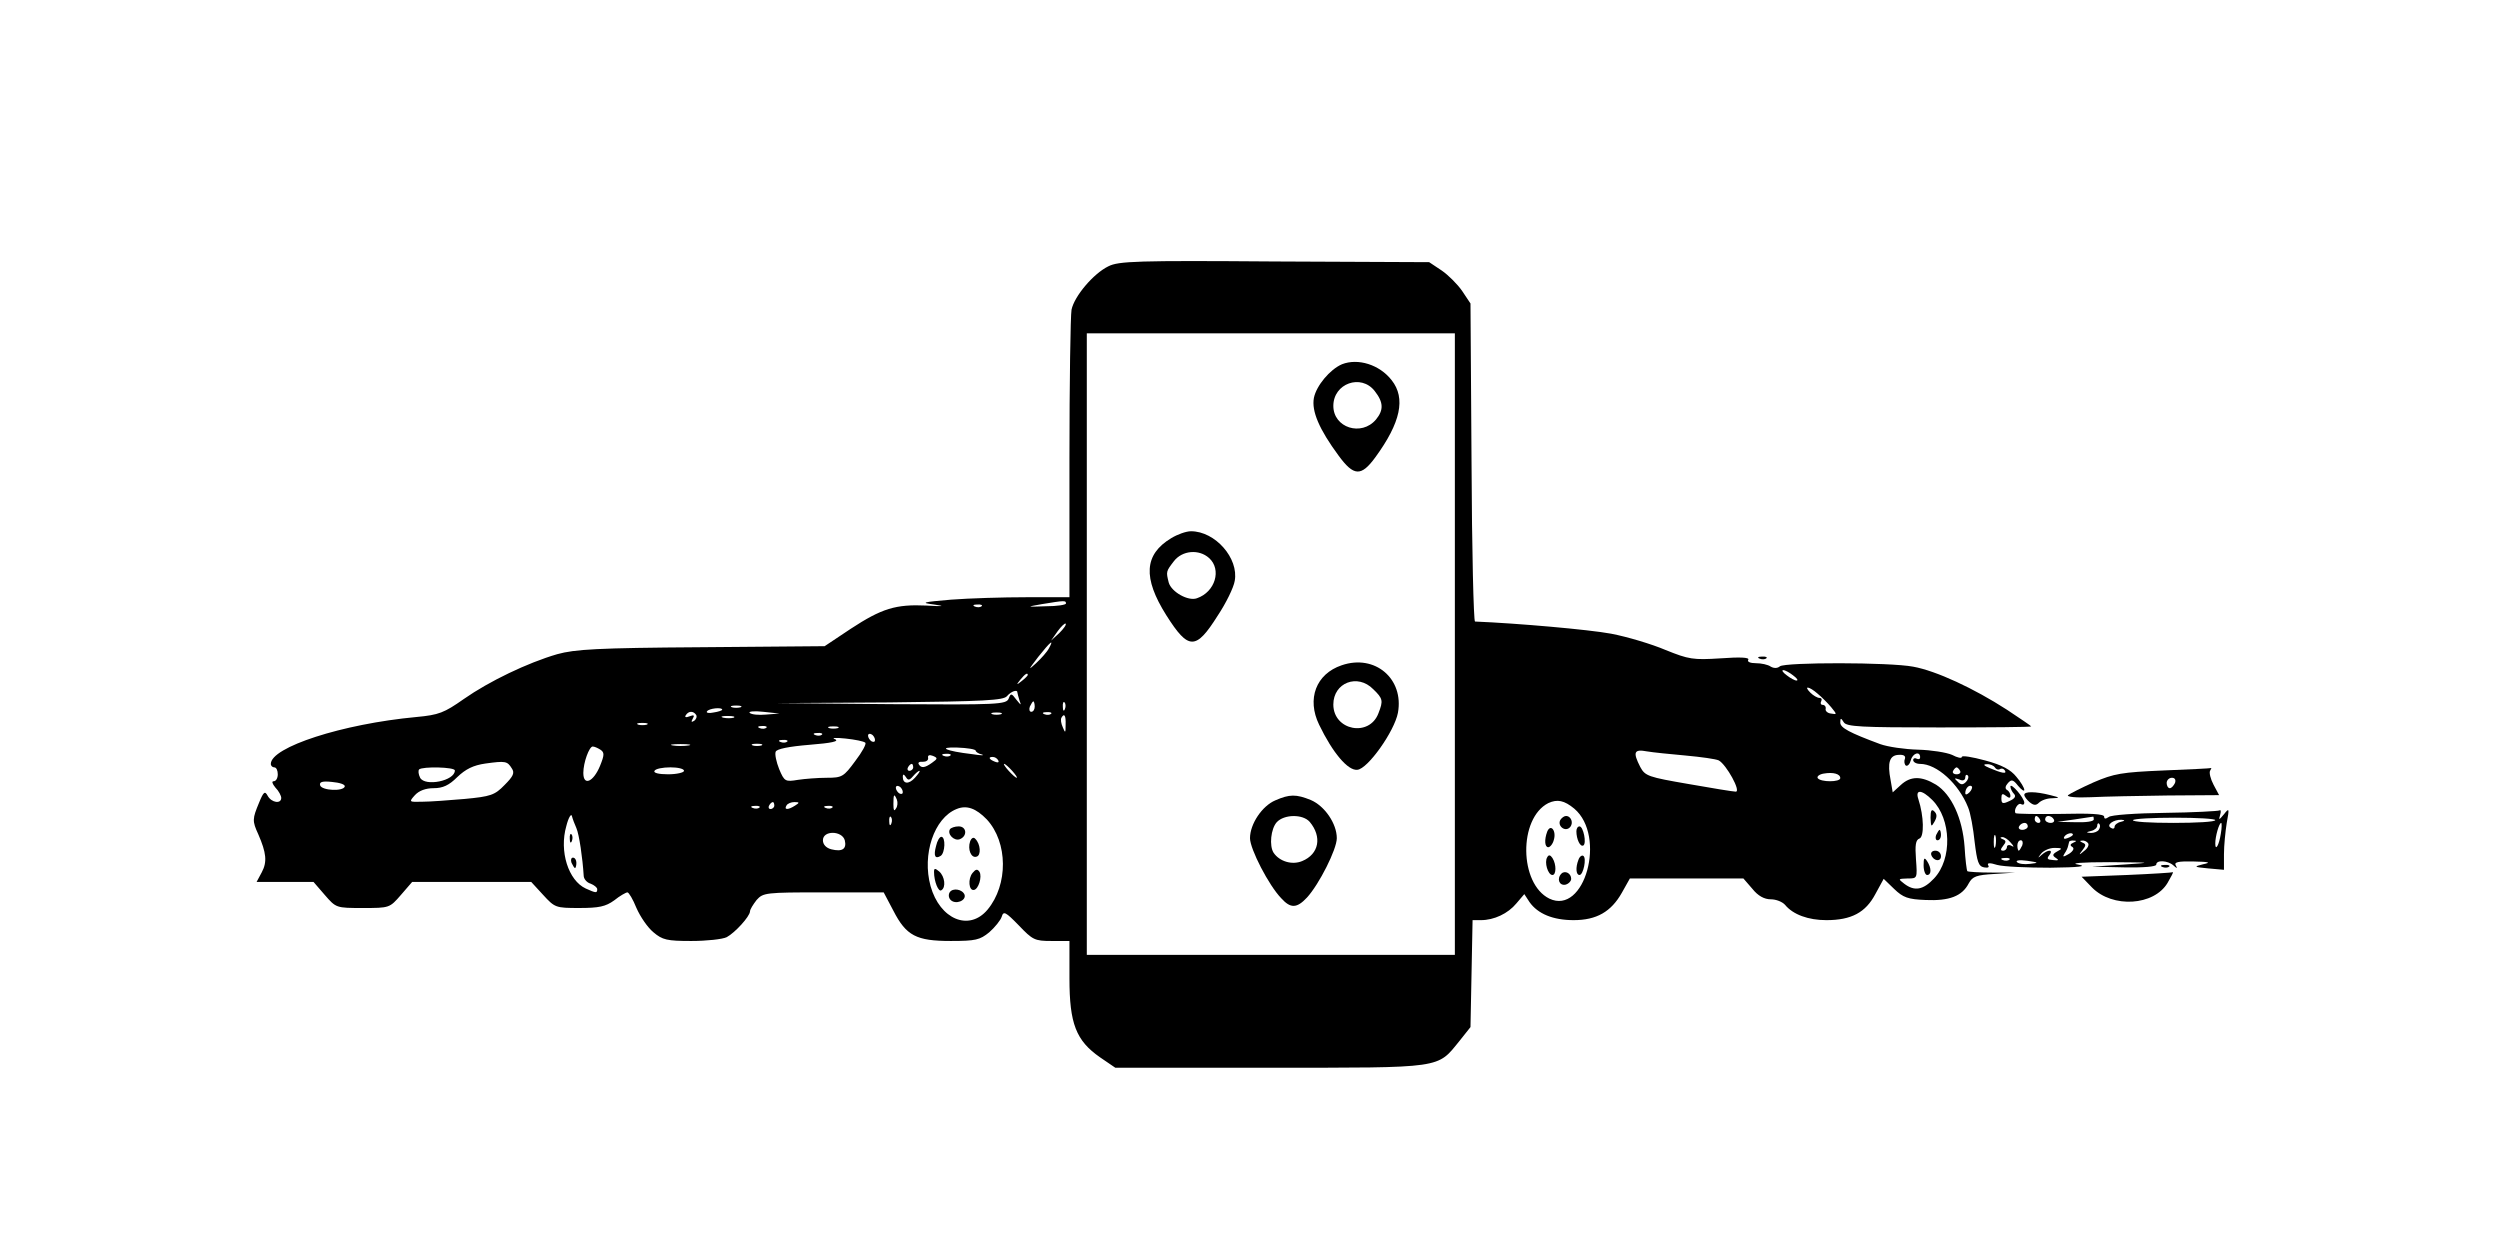 <?xml version="1.0" standalone="no"?>
<!DOCTYPE svg PUBLIC "-//W3C//DTD SVG 20010904//EN"
 "http://www.w3.org/TR/2001/REC-SVG-20010904/DTD/svg10.dtd">
<svg version="1.0" xmlns="http://www.w3.org/2000/svg"
 width="720pt" height="360pt" viewBox="0 0 720 360"
 preserveAspectRatio="xMidYMid meet">

<g transform="translate(0,360) scale(0.1,-0.1)"
fill="#000000" stroke="none">
<path d="M3192 2833 c-43 -21 -98 -86 -106 -125 -3 -17 -6 -210 -6 -429 l0
-399 -123 0 c-68 0 -166 -3 -218 -7 -83 -7 -89 -9 -49 -14 34 -5 28 -6 -22 -3
-88 4 -128 -8 -218 -67 l-75 -50 -355 -3 c-301 -2 -364 -6 -415 -20 -86 -25
-196 -78 -269 -129 -57 -40 -72 -46 -137 -52 -214 -20 -419 -87 -419 -135 0
-6 5 -10 10 -10 6 0 10 -9 10 -20 0 -11 -5 -20 -12 -20 -6 0 -4 -7 5 -18 10
-10 17 -24 17 -30 0 -18 -28 -14 -39 6 -8 15 -12 12 -25 -20 -19 -46 -20 -52
-2 -91 23 -53 26 -79 10 -109 l-15 -28 82 0 82 0 32 -37 c33 -38 33 -38 110
-38 77 0 77 0 110 38 l32 37 171 0 172 0 34 -37 c34 -37 36 -38 104 -38 57 0
76 4 101 22 16 13 34 23 38 23 4 0 16 -20 26 -45 11 -25 32 -56 49 -70 26 -22
39 -25 109 -25 44 0 90 5 102 11 24 13 66 59 67 74 0 6 9 20 19 33 19 21 25
22 193 22 l173 0 28 -53 c37 -72 66 -87 165 -87 72 0 84 3 111 25 16 14 33 35
36 45 5 17 11 14 49 -25 40 -42 46 -45 94 -45 l52 0 0 -108 c0 -130 19 -179
88 -227 l44 -30 446 0 c503 0 480 -3 546 78 l31 39 3 154 3 154 24 0 c38 0 78
19 102 48 l23 27 15 -23 c24 -34 68 -52 127 -52 66 0 108 24 139 79 l23 41
163 0 164 0 26 -30 c16 -20 34 -30 53 -30 15 0 33 -7 41 -16 23 -28 67 -44
119 -44 72 0 113 22 141 75 l24 44 30 -29 c26 -25 40 -30 91 -32 68 -3 105 11
124 48 11 20 22 24 74 27 l61 4 -68 0 c-37 0 -69 2 -71 4 -2 2 -6 34 -8 70 -6
83 -38 151 -82 179 -43 26 -74 25 -102 -1 l-23 -21 -6 35 c-10 51 -3 72 23 73
15 1 21 -3 18 -12 -3 -7 -1 -16 3 -19 5 -2 11 4 14 15 5 21 27 28 27 9 0 -5
-4 -7 -10 -4 -5 3 -10 1 -10 -4 0 -6 9 -11 20 -11 48 0 111 -57 138 -125 7
-16 15 -61 19 -100 7 -57 11 -70 27 -73 11 -2 16 0 12 6 -4 7 4 8 26 1 18 -5
87 -8 153 -8 83 1 108 4 80 9 -25 4 9 7 90 7 126 -1 127 -1 40 -7 l-90 -6 93
-2 c56 -1 92 2 92 8 0 14 33 12 49 -2 11 -10 13 -10 7 0 -5 9 7 12 51 11 46
-1 52 -3 28 -8 -28 -7 -27 -8 15 -12 l45 -4 0 45 c0 25 4 65 8 90 8 43 7 44
-8 25 -14 -17 -16 -18 -11 -2 3 10 2 16 -2 13 -4 -2 -75 -6 -157 -7 -83 -1
-156 -6 -162 -12 -9 -6 -13 -6 -13 1 0 8 -41 10 -125 8 -69 -1 -127 0 -130 2
-7 8 7 32 16 26 5 -3 9 -1 9 4 0 14 -39 59 -40 47 0 -6 5 -16 10 -21 7 -7 3
-14 -13 -21 -19 -9 -23 -8 -23 8 0 13 3 15 13 7 9 -7 13 -7 13 0 0 6 -4 14
-10 17 -6 4 -5 11 3 20 10 11 15 10 29 -8 10 -12 18 -17 18 -12 0 6 -10 23
-23 38 -16 20 -41 34 -90 47 -37 10 -67 15 -67 10 0 -5 -13 -2 -28 6 -16 7
-60 14 -98 15 -38 1 -87 8 -109 16 -89 33 -115 47 -115 62 0 14 2 14 10 1 8
-13 50 -15 275 -15 146 0 265 1 265 3 0 1 -32 23 -70 48 -96 62 -204 112 -270
124 -68 13 -369 13 -384 1 -7 -6 -17 -6 -26 -1 -8 6 -28 10 -43 10 -16 0 -26
4 -22 10 4 7 -24 8 -80 4 -79 -5 -91 -3 -158 24 -40 17 -110 38 -157 47 -65
12 -270 30 -392 35 -4 0 -9 206 -10 458 l-3 458 -24 36 c-13 19 -40 46 -59 59
l-36 24 -445 2 c-397 3 -450 1 -479 -14z m998 -1088 l0 -895 -530 0 -530 0 0
895 0 895 530 0 530 0 0 -895z m-1120 117 c0 -4 -26 -8 -57 -8 -58 -2 -58 -2
-13 6 67 11 70 11 70 2z m-243 -8 c-3 -3 -12 -4 -19 -1 -8 3 -5 6 6 6 11 1 17
-2 13 -5z m224 -77 l-24 -22 19 27 c10 14 21 24 23 22 3 -3 -6 -15 -18 -27z
m-30 -44 c-5 -10 -22 -29 -37 -43 -24 -22 -23 -20 6 18 35 44 47 54 31 25z
m2143 -78 c11 -8 16 -15 10 -15 -5 0 -18 7 -28 15 -11 8 -16 15 -10 15 5 0 18
-7 28 -15z m-2204 1 c0 -2 -8 -10 -17 -17 -16 -13 -17 -12 -4 4 13 16 21 21
21 13z m2275 -54 c11 -9 29 -27 39 -39 17 -21 17 -21 -1 -18 -10 1 -17 8 -15
14 1 6 -3 11 -9 11 -5 0 -7 5 -4 10 3 6 1 10 -5 10 -6 0 -18 7 -26 15 -21 21
-4 19 21 -3z m-2305 4 c0 -2 3 -13 6 -23 6 -16 5 -15 -9 2 -14 19 -16 19 -22
3 -7 -17 -31 -18 -339 -16 l-331 3 326 2 c275 3 329 6 339 18 12 14 30 20 30
11z m50 -41 c0 -8 -4 -15 -10 -15 -5 0 -7 7 -4 15 4 8 8 15 10 15 2 0 4 -7 4
-15z m87 -7 c-3 -8 -6 -5 -6 6 -1 11 2 17 5 13 3 -3 4 -12 1 -19z m-934 5 c-7
-2 -19 -2 -25 0 -7 3 -2 5 12 5 14 0 19 -2 13 -5z m-53 -7 c0 -2 -11 -6 -25
-8 -13 -3 -22 -1 -19 3 5 9 44 13 44 5z m126 -14 c-21 -2 -42 0 -47 5 -4 4 13
6 39 3 l47 -5 -39 -3z m-201 -1 c3 -5 0 -13 -6 -17 -8 -5 -9 -3 -4 6 6 10 4
12 -9 7 -10 -4 -15 -3 -11 3 8 13 22 13 30 1z m878 2 c-7 -2 -19 -2 -25 0 -7
3 -2 5 12 5 14 0 19 -2 13 -5z m144 1 c-3 -3 -12 -4 -19 -1 -8 3 -5 6 6 6 11
1 17 -2 13 -5z m-914 -11 c-7 -2 -21 -2 -30 0 -10 3 -4 5 12 5 17 0 24 -2 18
-5z m956 -20 c0 -25 -1 -25 -8 -8 -5 11 -7 23 -4 28 8 14 13 7 12 -20z m-1206
0 c-7 -2 -19 -2 -25 0 -7 3 -2 5 12 5 14 0 19 -2 13 -5z m344 -9 c-3 -3 -12
-4 -19 -1 -8 3 -5 6 6 6 11 1 17 -2 13 -5z m206 -1 c-7 -2 -19 -2 -25 0 -7 3
-2 5 12 5 14 0 19 -2 13 -5z m-46 -19 c-3 -3 -12 -4 -19 -1 -8 3 -5 6 6 6 11
1 17 -2 13 -5z m153 -15 c0 -6 -4 -7 -10 -4 -5 3 -10 11 -10 16 0 6 5 7 10 4
6 -3 10 -11 10 -16z m-28 -8 c4 -3 -9 -27 -29 -53 -33 -45 -38 -48 -81 -48
-26 0 -64 -3 -84 -6 -36 -6 -39 -5 -54 31 -8 20 -13 43 -10 50 3 8 37 15 98
20 63 5 86 10 73 16 -12 4 1 5 30 2 28 -3 53 -8 57 -12z m-225 3 c-3 -3 -12
-4 -19 -1 -8 3 -5 6 6 6 11 1 17 -2 13 -5z m-284 -11 c-13 -2 -33 -2 -45 0
-13 2 -3 4 22 4 25 0 35 -2 23 -4z m210 0 c-7 -2 -19 -2 -25 0 -7 3 -2 5 12 5
14 0 19 -2 13 -5z m-464 -12 c12 -8 12 -15 -1 -47 -19 -46 -48 -59 -48 -20 0
30 17 76 27 76 5 0 14 -4 22 -9z m1081 -3 c0 -3 8 -9 18 -11 9 -3 -3 -3 -28 1
-77 9 -102 21 -43 19 29 -1 53 -5 53 -9z m2045 -14 c44 -4 87 -10 95 -14 22
-12 65 -90 49 -90 -7 0 -68 10 -136 22 -116 20 -125 23 -139 49 -22 43 -18 52
19 45 17 -3 68 -8 112 -12z m-2171 -21 c-21 -15 -31 -16 -38 -4 -3 5 2 8 12 7
9 0 16 4 15 11 -2 8 4 10 14 6 14 -6 14 -8 -3 -20z m53 21 c-3 -3 -12 -4 -19
-1 -8 3 -5 6 6 6 11 1 17 -2 13 -5z m138 -14 c3 -6 -1 -7 -9 -4 -18 7 -21 14
-7 14 6 0 13 -4 16 -10z m-1401 -23 c9 -13 4 -23 -21 -48 -28 -29 -40 -33
-115 -40 -45 -4 -101 -8 -122 -8 -38 -1 -39 -1 -21 19 12 13 31 20 54 20 26 0
44 8 68 32 24 23 46 34 81 39 58 8 63 7 76 -14z m1156 3 c0 -5 -5 -10 -11 -10
-5 0 -7 5 -4 10 3 6 8 10 11 10 2 0 4 -4 4 -10z m285 -10 c10 -11 16 -20 13
-20 -3 0 -13 9 -23 20 -10 11 -16 20 -13 20 3 0 13 -9 23 -20z m2830 10 c4 -6
10 -8 15 -5 5 3 11 1 14 -4 7 -11 -9 -8 -44 7 -17 7 -20 11 -8 11 9 1 20 -4
23 -9z m-4435 -9 c0 -30 -86 -47 -100 -21 -5 10 -6 20 -3 24 10 9 103 7 103
-3z m660 -1 c0 -5 -21 -10 -46 -10 -27 0 -43 4 -39 10 3 6 24 10 46 10 21 0
39 -4 39 -10z m3675 0 c3 -5 -1 -10 -10 -10 -9 0 -13 5 -10 10 3 6 8 10 10 10
2 0 7 -4 10 -10z m-3010 -20 c-18 -20 -35 -18 -35 3 0 8 3 8 9 -1 6 -10 10
-10 21 3 7 8 15 15 18 15 3 0 -3 -9 -13 -20z m2665 -1 c0 -12 -57 -12 -65 0
-3 5 5 11 17 13 28 5 48 -1 48 -13z m362 -11 c-9 -9 -15 -9 -24 1 -11 10 -10
11 5 6 10 -5 17 -2 17 6 0 7 3 9 7 6 4 -4 1 -13 -5 -19z m-4669 -13 c-4 -15
-66 -12 -71 3 -3 10 6 13 34 10 22 -2 38 -7 37 -13z m1607 -16 c0 -6 -4 -7
-10 -4 -5 3 -10 11 -10 16 0 6 5 7 10 4 6 -3 10 -11 10 -16z m3072 -1 c-7 -7
-12 -8 -12 -2 0 14 12 26 19 19 2 -3 -1 -11 -7 -17z m-107 -22 c55 -55 58
-170 5 -226 -31 -33 -56 -38 -86 -15 -18 14 -18 14 10 15 28 0 28 0 24 55 -3
41 -1 56 10 60 14 5 13 64 -3 113 -10 29 9 29 40 -2z m-2982 1 c3 -8 2 -20 -3
-26 -5 -9 -7 -4 -7 13 0 29 2 32 10 13z m1951 -26 c93 -79 30 -308 -72 -259
-87 43 -89 231 -3 275 26 12 46 8 75 -16z m-2304 9 c0 -5 -5 -10 -11 -10 -5 0
-7 5 -4 10 3 6 8 10 11 10 2 0 4 -4 4 -10z m60 0 c-20 -13 -33 -13 -25 0 3 6
14 10 23 10 15 0 15 -2 2 -10z m-103 -6 c-3 -3 -12 -4 -19 -1 -8 3 -5 6 6 6
11 1 17 -2 13 -5z m210 0 c-3 -3 -12 -4 -19 -1 -8 3 -5 6 6 6 11 1 17 -2 13
-5z m445 -34 c61 -66 62 -188 2 -260 -53 -63 -137 -28 -164 68 -25 91 10 196
75 222 29 12 56 2 87 -30z m-1182 -25 c8 -18 18 -87 21 -137 0 -9 9 -20 20
-23 10 -4 19 -11 19 -16 0 -12 -4 -11 -33 2 -50 23 -77 107 -56 180 6 24 14
37 16 29 2 -8 8 -24 13 -35z m907 13 c-3 -8 -6 -5 -6 6 -1 11 2 17 5 13 3 -3
4 -12 1 -19z m3308 12 c3 -5 1 -10 -4 -10 -6 0 -11 5 -11 10 0 6 2 10 4 10 3
0 8 -4 11 -10z m40 0 c3 -5 -1 -10 -9 -10 -9 0 -16 5 -16 10 0 6 4 10 9 10 6
0 13 -4 16 -10z m115 0 c0 -6 -23 -9 -52 -8 l-53 1 50 7 c28 4 51 8 53 8 1 1
2 -2 2 -8z m350 -2 c0 -5 -54 -8 -121 -8 -66 0 -118 3 -116 8 3 4 57 7 121 7
64 0 116 -3 116 -7z m-272 -5 c-10 -2 -18 -9 -18 -14 0 -6 -5 -7 -11 -3 -14 8
8 24 31 23 11 -1 10 -3 -2 -6z m-268 -13 c0 -5 -7 -10 -16 -10 -8 0 -12 5 -9
10 3 6 10 10 16 10 5 0 9 -4 9 -10z m205 -9 c-3 -6 -14 -10 -23 -10 -15 1 -15
2 1 6 9 2 17 9 17 15 0 6 3 9 6 5 3 -3 3 -10 -1 -16z m351 -12 c-5 -33 -16
-52 -16 -28 0 20 11 59 17 59 2 0 2 -14 -1 -31z m-3963 -19 c6 -25 -7 -34 -39
-26 -15 4 -24 14 -24 26 0 29 55 28 63 0z m3314 -17 c-3 -10 -5 -4 -5 12 0 17
2 24 5 18 2 -7 2 -21 0 -30z m223 33 c0 -2 -7 -7 -16 -10 -8 -3 -12 -2 -9 4 6
10 25 14 25 6z m-179 -23 c10 -11 10 -14 2 -9 -7 4 -13 2 -13 -3 0 -6 -5 -11
-11 -11 -8 0 -8 4 0 14 9 11 9 15 -1 19 -8 3 -8 6 -2 6 6 1 18 -7 25 -16z m33
-8 c-4 -8 -8 -15 -10 -15 -2 0 -4 7 -4 15 0 8 4 15 10 15 5 0 7 -7 4 -15z
m147 8 c-9 -4 -10 -8 -3 -12 7 -4 3 -12 -9 -20 -17 -10 -20 -10 -13 1 5 7 9
16 10 21 1 4 2 9 3 12 0 3 7 5 14 4 8 0 8 -2 -2 -6z m43 -2 c3 -5 -2 -15 -12
-22 -15 -13 -16 -12 -4 3 10 13 10 17 0 21 -9 4 -9 6 -1 6 6 1 14 -3 17 -8z
m-89 -23 c-14 -8 -15 -12 -4 -19 10 -6 7 -8 -8 -6 -17 1 -19 4 -11 14 13 17
-4 17 -22 1 -12 -11 -12 -10 -2 3 7 9 24 17 39 17 22 0 24 -2 8 -10z m-138
-24 c-3 -3 -12 -4 -19 -1 -8 3 -5 6 6 6 11 1 17 -2 13 -5z m59 -12 c-16 -2
-32 0 -37 5 -5 5 7 7 29 4 34 -5 35 -6 8 -9z"/>
<path d="M3865 2551 c-35 -15 -74 -62 -81 -97 -7 -38 15 -90 71 -166 44 -60
65 -61 106 -5 73 100 88 170 47 222 -35 45 -97 64 -143 46z m94 -77 c26 -33
26 -55 4 -82 -42 -50 -123 -24 -123 39 0 65 80 93 119 43z"/>
<path d="M3373 2050 c-78 -47 -82 -114 -14 -222 64 -101 85 -101 148 -1 24 36
46 81 49 100 12 65 -56 143 -126 143 -14 0 -39 -9 -57 -20z m109 -57 c37 -33
18 -98 -35 -116 -25 -9 -73 18 -81 45 -8 32 -8 32 15 62 24 31 72 35 101 9z"/>
<path d="M3864 1684 c-74 -25 -101 -97 -65 -171 39 -81 83 -133 110 -130 30 2
107 111 117 164 18 98 -66 170 -162 137z m91 -69 c28 -27 29 -33 15 -69 -26
-70 -130 -50 -130 25 0 63 70 90 115 44z"/>
<path d="M3673 1295 c-38 -16 -73 -68 -73 -109 0 -31 54 -136 90 -173 27 -30
45 -29 74 2 35 38 86 139 86 171 0 42 -35 93 -75 110 -42 17 -61 17 -102 -1z
m99 -62 c36 -43 27 -93 -22 -113 -29 -12 -65 -1 -82 24 -13 20 -8 69 9 88 21
23 75 24 95 1z"/>
<path d="M5560 1245 c1 -26 2 -28 11 -12 8 14 8 22 0 30 -8 8 -11 3 -11 -18z"/>
<path d="M5576 1195 c-3 -8 -1 -15 4 -15 6 0 10 7 10 15 0 8 -2 15 -4 15 -2 0
-6 -7 -10 -15z"/>
<path d="M5562 1138 c6 -18 28 -21 28 -4 0 9 -7 16 -16 16 -9 0 -14 -5 -12
-12z"/>
<path d="M5540 1108 c0 -16 5 -28 10 -28 13 0 13 20 0 40 -8 12 -10 9 -10 -12z"/>
<path d="M4494 1239 c-10 -17 13 -36 27 -22 12 12 4 33 -11 33 -5 0 -12 -5
-16 -11z"/>
<path d="M4456 1205 c-9 -24 -7 -45 3 -45 5 0 13 9 16 21 8 26 -9 48 -19 24z"/>
<path d="M4540 1206 c0 -23 11 -46 20 -41 10 6 0 55 -11 55 -5 0 -9 -6 -9 -14z"/>
<path d="M4456 1131 c-9 -14 2 -51 15 -51 11 0 12 30 0 49 -6 9 -11 10 -15 2z"/>
<path d="M4546 1124 c-9 -23 -7 -44 3 -44 11 0 21 49 11 55 -4 3 -11 -2 -14
-11z"/>
<path d="M4497 1084 c-14 -14 -7 -35 11 -32 9 2 17 10 17 17 0 16 -18 25 -28
15z"/>
<path d="M2736 1212 c-9 -14 12 -35 28 -29 23 9 20 37 -3 37 -11 0 -22 -4 -25
-8z"/>
<path d="M2696 1164 c-8 -29 -3 -39 13 -29 13 8 15 55 2 55 -5 0 -12 -12 -15
-26z"/>
<path d="M2794 1177 c-8 -23 3 -50 19 -44 13 4 11 36 -4 51 -5 6 -11 3 -15 -7z"/>
<path d="M2690 1089 c0 -28 13 -59 21 -53 14 8 10 40 -6 54 -12 10 -15 10 -15
-1z"/>
<path d="M2801 1086 c-14 -17 -11 -52 4 -49 13 2 24 38 16 52 -6 9 -11 8 -20
-3z"/>
<path d="M2735 1030 c-4 -7 -3 -16 3 -22 14 -14 45 -2 40 15 -6 16 -34 21 -43
7z"/>
<path d="M1641 1184 c0 -11 3 -14 6 -6 3 7 2 16 -1 19 -3 4 -6 -2 -5 -13z"/>
<path d="M1646 1115 c4 -8 8 -15 10 -15 2 0 4 7 4 15 0 8 -4 15 -10 15 -5 0
-7 -7 -4 -15z"/>
<path d="M5068 1703 c7 -3 16 -2 19 1 4 3 -2 6 -13 5 -11 0 -14 -3 -6 -6z"/>
<path d="M6230 1381 c-119 -5 -142 -9 -200 -34 -36 -16 -69 -33 -74 -37 -5 -5
23 -8 65 -6 41 2 140 4 222 5 l148 1 -16 30 c-9 17 -13 35 -10 40 3 6 5 9 3 8
-2 -1 -64 -4 -138 -7z m34 -36 c-4 -8 -10 -15 -15 -15 -5 0 -9 7 -9 15 0 8 7
15 15 15 9 0 12 -6 9 -15z"/>
<path d="M5830 1311 c0 -5 7 -14 15 -21 12 -10 19 -10 27 -2 7 7 23 13 38 13
24 1 23 2 -5 9 -43 11 -75 11 -75 1z"/>
<path d="M6228 1103 c7 -3 16 -2 19 1 4 3 -2 6 -13 5 -11 0 -14 -3 -6 -6z"/>
<path d="M6125 1080 l-130 -5 30 -31 c59 -60 179 -53 218 14 10 17 17 31 15
30 -1 -1 -61 -5 -133 -8z"/>
</g>
</svg>
